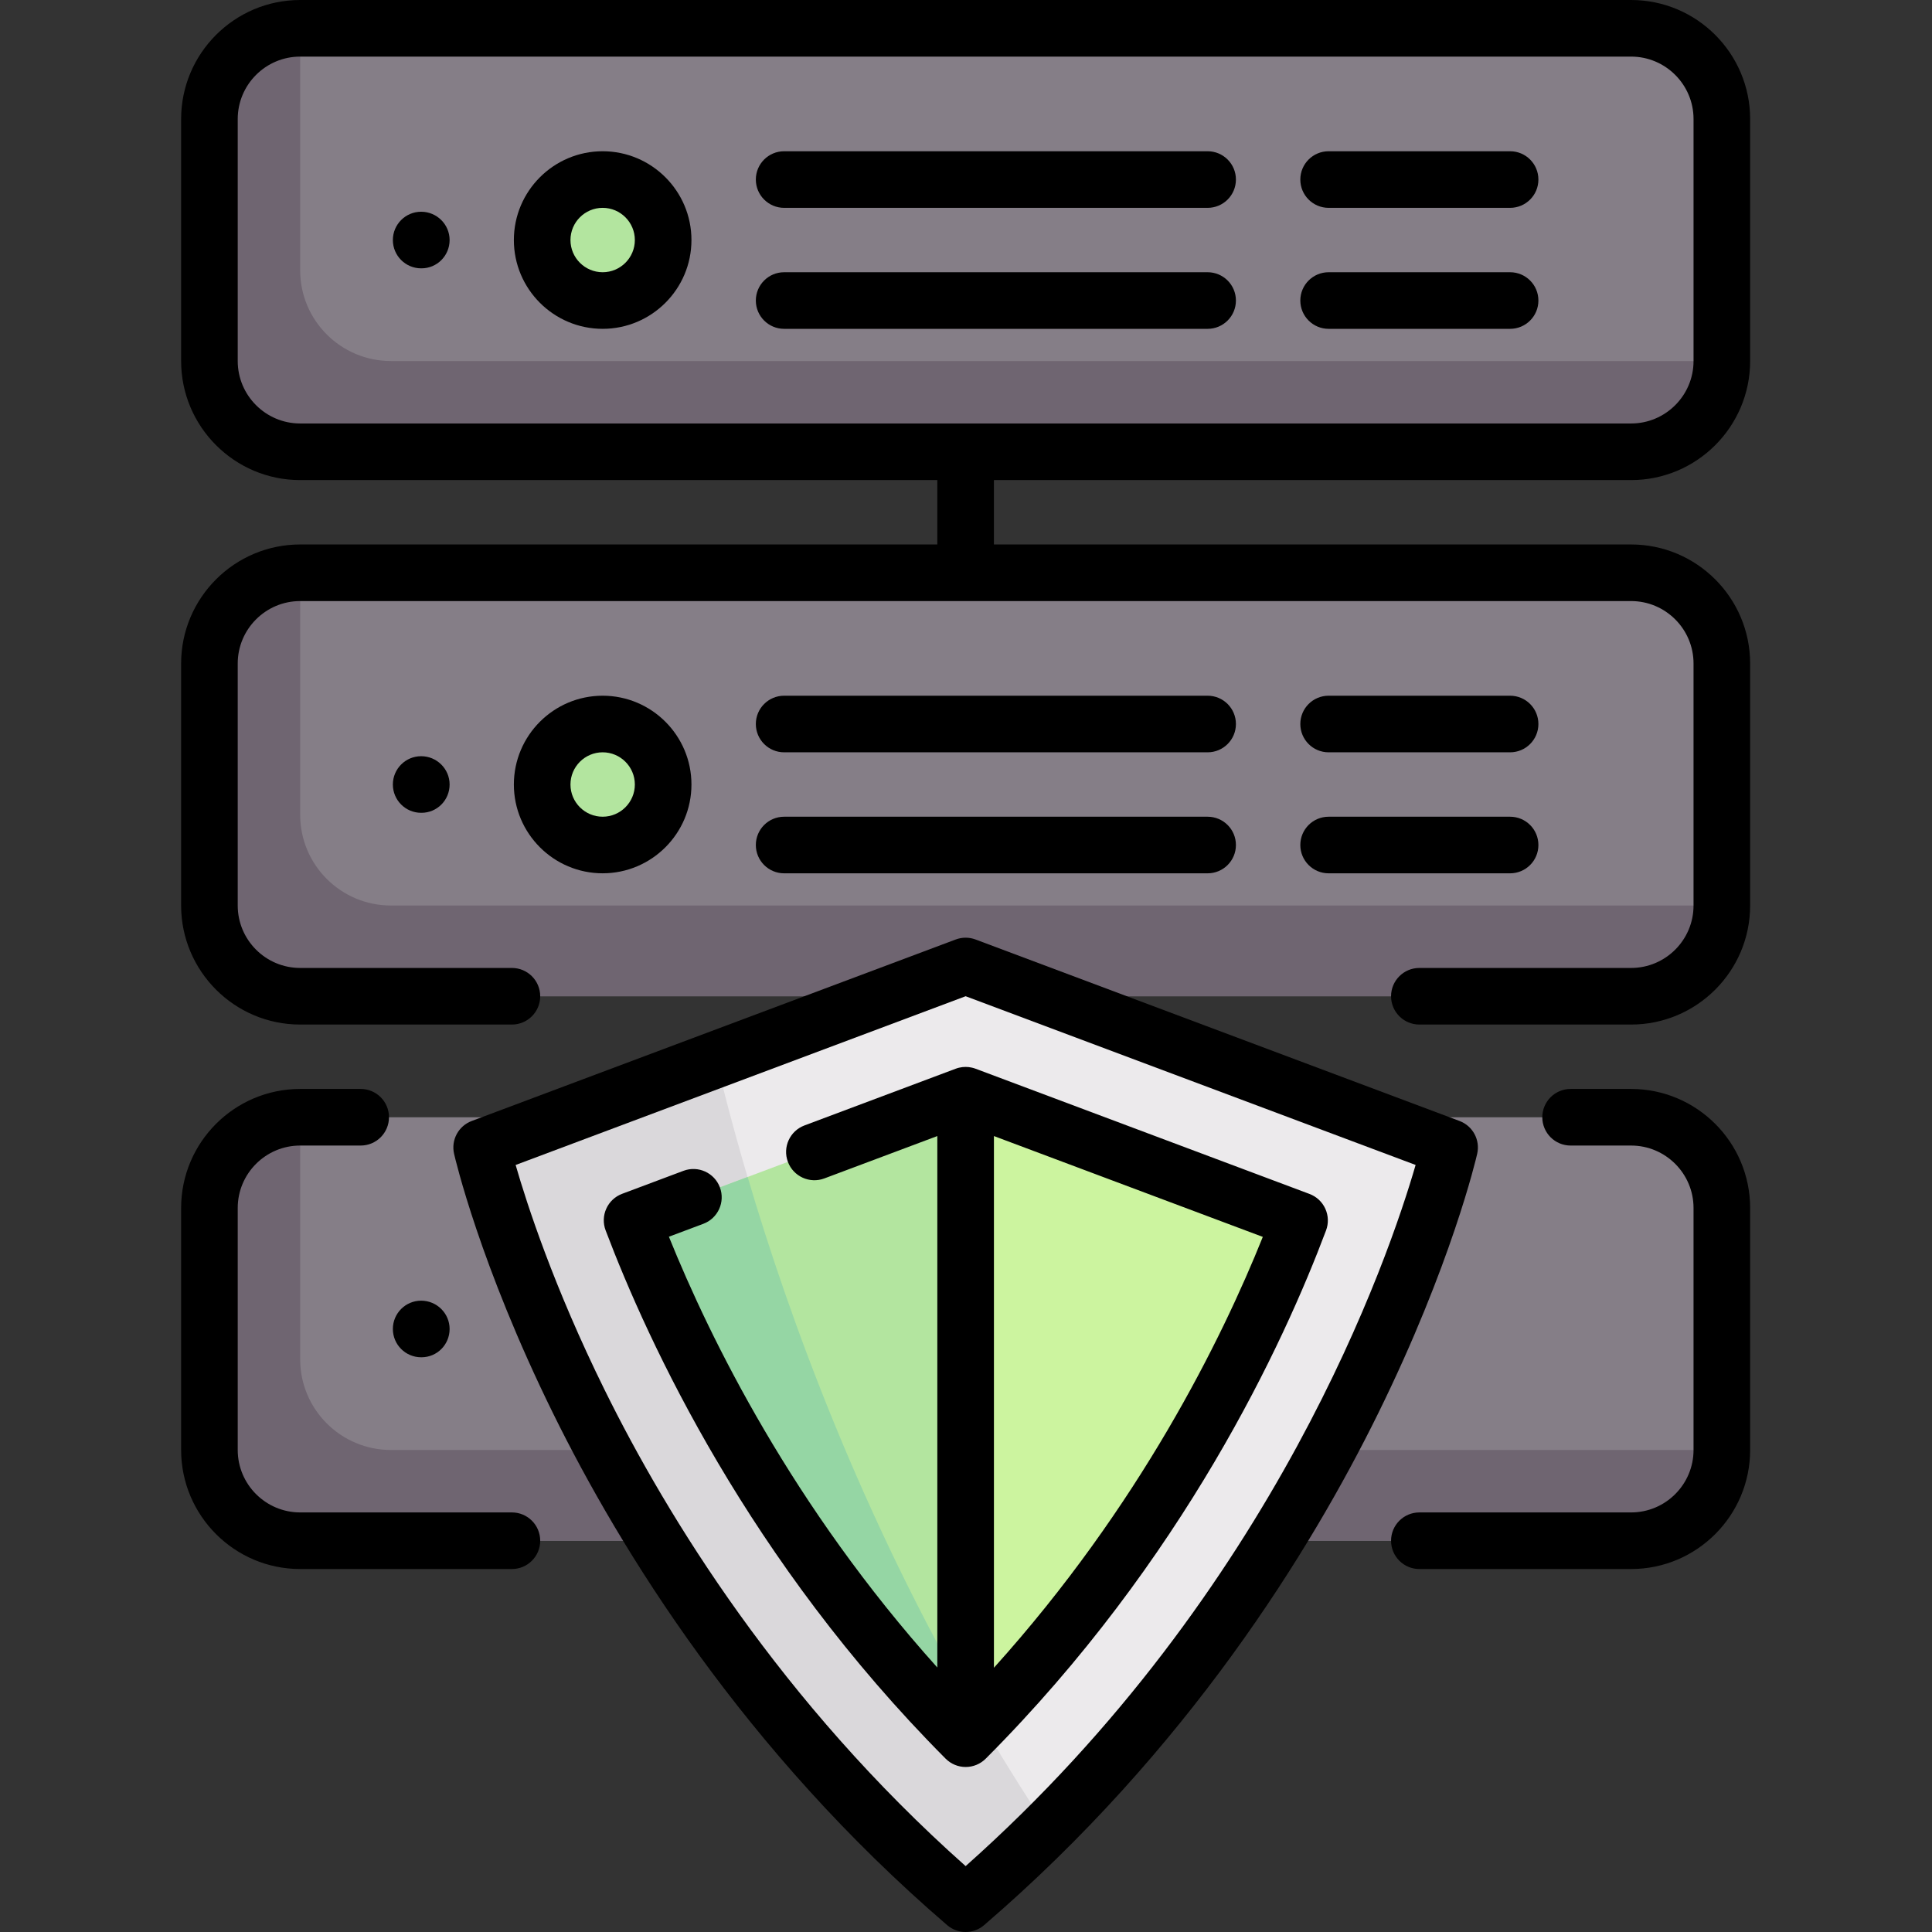 <svg height="512pt" viewBox="-48 0 512 512" width="512pt" xmlns="http://www.w3.org/2000/svg"><rect x="-48" y="0" width="512" height="512" fill="#333333" stroke="none"/><path d="m384.258 408.305h-352.711c-13.281 0-24.047-10.766-24.047-24.047v-64.129c0-13.281 10.766-24.047 24.047-24.047h352.711c13.281 0 24.047 10.766 24.047 24.047v64.129c0 13.281-10.766 24.047-24.047 24.047zm0 0" fill="#857e87"/><path d="m31.547 360.211v-64.129c-13.281 0-24.047 10.766-24.047 24.047v64.129c0 13.281 10.766 24.047 24.047 24.047h352.711c13.281 0 24.047-10.766 24.047-24.047h-352.707c-13.281 0-24.051-10.766-24.051-24.047zm0 0" fill="#6f6571"/><path d="m384.258 264.016h-352.711c-13.281 0-24.047-10.766-24.047-24.047v-64.129c0-13.281 10.766-24.051 24.047-24.051h352.711c13.281 0 24.047 10.77 24.047 24.051v64.129c0 13.281-10.766 24.047-24.047 24.047zm0 0" fill="#857e87"/><path d="m127.742 207.902c0 8.855-7.18 16.031-16.031 16.031-8.855 0-16.035-7.176-16.035-16.031 0-8.855 7.18-16.031 16.035-16.031 8.852 0 16.031 7.176 16.031 16.031zm0 0" fill="#b3e59f"/><path d="m31.547 215.918v-64.129c-13.281 0-24.047 10.77-24.047 24.051v64.129c0 13.281 10.766 24.047 24.047 24.047h352.711c13.281 0 24.047-10.77 24.047-24.047h-352.707c-13.281 0-24.051-10.77-24.051-24.051zm0 0" fill="#6f6571"/><path d="m213.309 499.77c83.098-74.035 113.566-163.039 120.941-188.535 1.164-4.027-.977-8.223-4.902-9.695l-115.816-43.43c-3.629-1.359-7.629-1.359-11.258 0l-115.816 43.43c-3.926 1.473-6.066 5.668-4.902 9.695 7.375 25.492 37.844 114.5 120.941 188.535 3.039 2.707 7.773 2.707 10.812 0zm0 0" fill="#eceaec"/><path d="m141.785 280.793-55.328 20.75c-3.922 1.473-6.066 5.664-4.898 9.691 7.375 25.496 37.84 114.5 120.941 188.535 3.039 2.711 7.77 2.711 10.809 0 5.668-5.047 11.043-10.176 16.23-15.34-54.039-80.957-78.676-165.516-87.754-203.637zm0 0" fill="#dad8db"/><path d="m288.801 320.582c-17.414-6.531-59.961-22.484-75.285-28.23-3.629-1.363-7.613-1.359-11.242.004l-75.238 28.215c-4.223 1.582-6.328 6.289-4.648 10.473 12.57 31.258 36.742 78.777 79.648 123.73 3.152 3.301 8.578 3.301 11.73 0 42.91-44.953 67.082-92.473 79.648-123.73 1.684-4.184-.391-8.879-4.613-10.461zm0 0" fill="#b3e59f"/><path d="m384.258 119.727h-352.711c-13.281 0-24.047-10.766-24.047-24.047v-64.133c0-13.281 10.766-24.047 24.047-24.047h352.711c13.281 0 24.047 10.766 24.047 24.047v64.129c0 13.285-10.766 24.051-24.047 24.051zm0 0" fill="#857e87"/><path d="m127.742 63.613c0 8.855-7.18 16.031-16.031 16.031-8.855 0-16.035-7.176-16.035-16.031s7.18-16.031 16.035-16.031c8.852 0 16.031 7.176 16.031 16.031zm0 0" fill="#b3e59f"/><path d="m288.801 320.582c-17.414-6.531-59.961-22.484-75.285-28.23-1.812-.68-3.711-1.02-5.613-1.02v165.914c2.145 0 4.289-.824 5.863-2.473 42.91-44.953 67.082-92.473 79.652-123.734 1.68-4.18-.395-8.875-4.617-10.457zm0 0" fill="#ccf49f"/><path d="m211.867 456.07c-31.535-53.992-50.742-106.898-61.734-144.164l-23.098 8.664c-4.223 1.582-6.328 6.289-4.645 10.469 12.566 31.262 36.738 78.781 79.648 123.734 2.602 2.723 6.684 3.07 9.828 1.297zm0 0" fill="#95d6a4"/><path d="m31.547 71.629v-64.129c-13.281 0-24.047 10.766-24.047 24.047v64.129c0 13.285 10.766 24.051 24.047 24.051h352.711c13.281 0 24.047-10.77 24.047-24.051h-352.707c-13.281 0-24.051-10.766-24.051-24.047zm0 0" fill="#6f6571"/><path d="m384.258 127.227c17.395 0 31.547-14.152 31.547-31.547v-64.133c0-17.395-14.152-31.547-31.547-31.547h-352.711c-17.395 0-31.547 14.152-31.547 31.547v64.129c0 17.398 14.152 31.551 31.547 31.551h168.855v17.062h-168.855c-17.395 0-31.547 14.152-31.547 31.551v64.129c0 17.395 14.152 31.547 31.547 31.547h56.113c4.145 0 7.5-3.359 7.5-7.5 0-4.145-3.355-7.5-7.5-7.5h-56.113c-9.125 0-16.547-7.422-16.547-16.547v-64.129c0-9.125 7.426-16.551 16.547-16.551h352.711c9.125 0 16.547 7.426 16.547 16.551v64.129c0 9.125-7.422 16.547-16.547 16.547h-56.113c-4.141 0-7.5 3.355-7.5 7.5 0 4.141 3.359 7.5 7.5 7.5h56.113c17.395 0 31.547-14.152 31.547-31.547v-64.129c0-17.398-14.152-31.551-31.547-31.551h-168.855v-17.062zm-369.258-31.547v-64.133c0-9.121 7.426-16.547 16.547-16.547h352.711c9.125 0 16.547 7.426 16.547 16.547v64.129c0 9.125-7.422 16.551-16.547 16.551h-352.711c-9.121 0-16.547-7.426-16.547-16.547zm0 0"/><path d="m159.805 55.082h112.227c4.145 0 7.5-3.359 7.5-7.5 0-4.145-3.355-7.5-7.5-7.5h-112.227c-4.141 0-7.5 3.355-7.5 7.5 0 4.141 3.359 7.5 7.5 7.5zm0 0"/><path d="m279.531 79.645c0-4.141-3.355-7.5-7.5-7.5h-112.227c-4.141 0-7.5 3.359-7.5 7.5 0 4.145 3.359 7.5 7.5 7.5h112.227c4.145 0 7.5-3.359 7.5-7.5zm0 0"/><path d="m304.098 55.082h48.094c4.145 0 7.5-3.359 7.5-7.5 0-4.145-3.355-7.5-7.5-7.5h-48.094c-4.145 0-7.5 3.355-7.5 7.5 0 4.141 3.355 7.5 7.5 7.5zm0 0"/><path d="m304.098 87.145h48.094c4.145 0 7.5-3.355 7.5-7.5 0-4.141-3.355-7.5-7.5-7.5h-48.094c-4.145 0-7.5 3.359-7.5 7.5s3.355 7.5 7.5 7.5zm0 0"/><path d="m111.711 40.082c-12.977 0-23.531 10.555-23.531 23.531 0 12.977 10.555 23.531 23.531 23.531 12.973 0 23.531-10.555 23.531-23.531 0-12.977-10.559-23.531-23.531-23.531zm0 32.062c-4.707 0-8.531-3.828-8.531-8.531 0-4.707 3.828-8.531 8.531-8.531 4.703 0 8.531 3.828 8.531 8.531s-3.828 8.531-8.531 8.531zm0 0"/><path d="m63.613 56.113c-4.145 0-7.5 3.359-7.5 7.5s3.355 7.5 7.5 7.5h.078c4.145 0 7.461-3.359 7.461-7.5s-3.398-7.5-7.539-7.5zm0 0"/><path d="m159.805 199.371h112.227c4.145 0 7.5-3.359 7.5-7.5 0-4.145-3.355-7.5-7.5-7.5h-112.227c-4.141 0-7.5 3.355-7.5 7.5 0 4.141 3.359 7.5 7.5 7.5zm0 0"/><path d="m159.805 231.438h112.227c4.145 0 7.5-3.359 7.5-7.5 0-4.145-3.355-7.5-7.5-7.5h-112.227c-4.141 0-7.5 3.355-7.5 7.5 0 4.141 3.359 7.5 7.5 7.5zm0 0"/><path d="m304.098 199.371h48.094c4.145 0 7.5-3.359 7.5-7.5 0-4.145-3.355-7.5-7.5-7.5h-48.094c-4.145 0-7.5 3.355-7.5 7.5 0 4.141 3.355 7.5 7.5 7.5zm0 0"/><path d="m304.098 231.438h48.094c4.145 0 7.5-3.359 7.5-7.5 0-4.145-3.355-7.5-7.5-7.5h-48.094c-4.145 0-7.5 3.355-7.5 7.5 0 4.141 3.355 7.5 7.5 7.5zm0 0"/><path d="m111.711 184.371c-12.977 0-23.531 10.559-23.531 23.531 0 12.977 10.555 23.531 23.531 23.531 12.973 0 23.531-10.555 23.531-23.531 0-12.973-10.559-23.531-23.531-23.531zm0 32.066c-4.707 0-8.531-3.828-8.531-8.535 0-4.703 3.828-8.531 8.531-8.531 4.703 0 8.531 3.828 8.531 8.531 0 4.707-3.828 8.535-8.531 8.535zm0 0"/><path d="m56.113 207.902c0 4.145 3.355 7.5 7.5 7.5h.078c4.145 0 7.461-3.355 7.461-7.5 0-4.141-3.398-7.5-7.539-7.5-4.145 0-7.5 3.359-7.5 7.5zm0 0"/><path d="m87.66 400.809h-56.113c-9.125 0-16.547-7.426-16.547-16.551v-64.129c0-9.125 7.422-16.547 16.547-16.547h16.039c4.141 0 7.5-3.359 7.5-7.5 0-4.145-3.359-7.5-7.5-7.5h-16.039c-17.395 0-31.547 14.152-31.547 31.547v64.129c0 17.395 14.152 31.551 31.547 31.551h56.113c4.145 0 7.5-3.359 7.5-7.5 0-4.145-3.355-7.5-7.5-7.5zm0 0"/><path d="m384.258 288.582h-16.031c-4.145 0-7.5 3.355-7.5 7.5 0 4.141 3.355 7.5 7.5 7.5h16.031c9.125 0 16.547 7.422 16.547 16.547v64.129c0 9.125-7.422 16.551-16.547 16.551h-56.113c-4.141 0-7.5 3.355-7.5 7.5 0 4.141 3.359 7.5 7.5 7.5h56.113c17.395 0 31.547-14.156 31.547-31.551v-64.129c0-17.395-14.152-31.547-31.547-31.547zm0 0"/><path d="m63.691 359.691c4.145 0 7.461-3.355 7.461-7.5 0-4.141-3.398-7.5-7.539-7.5-4.145 0-7.5 3.359-7.5 7.5 0 4.145 3.355 7.5 7.5 7.5zm0 0"/><path d="m338.797 297.074-128.262-48.098c-1.695-.637-3.566-.637-5.266 0l-128.258 48.098c-3.516 1.316-5.516 5.031-4.676 8.691.27 1.184 6.828 29.367 26.23 68.777 17.863 36.285 50.484 89.27 104.449 135.645 1.406 1.207 3.145 1.812 4.887 1.812 1.742 0 3.484-.605 4.887-1.812 53.969-46.375 86.586-99.359 104.449-135.645 19.402-39.41 25.965-67.594 26.234-68.777.836-3.66-1.164-7.371-4.676-8.691zm-130.895 197.465c-48.98-43.539-78.977-92.387-95.66-126.18-13.488-27.316-20.629-49.336-23.594-59.629l119.254-44.719 119.25 44.715c-6.988 24.121-37.09 112.805-119.25 185.812zm0 0"/><path d="m206.156 282.949c-.312.074-.621.172-.922.285l-40.043 15.02c-3.879 1.453-5.844 5.777-4.391 9.652 1.457 3.879 5.777 5.844 9.656 4.391l29.945-11.23v140.844c-38.266-42.594-60.133-86.922-71.137-114.168l9.129-3.422c3.879-1.453 5.844-5.777 4.387-9.656-1.453-3.879-5.777-5.844-9.652-4.387l-16.254 6.094c-1.867.699-3.379 2.113-4.199 3.93-.82 1.812-.887 3.883-.184 5.746 11.297 29.84 38.023 87.711 90.109 140.016 1.406 1.41 3.316 2.207 5.309 2.207h.004c1.992 0 3.902-.793 5.312-2.203 52.473-52.582 79.031-110.285 90.195-140 .699-1.863.629-3.926-.195-5.738-.82-1.812-2.332-3.223-4.195-3.922l-88.449-33.168c-.316-.121-.645-.219-.977-.297-.566-.133-1.137-.199-1.703-.199-.578 0-1.164.07-1.746.207zm9.246 159.023v-140.906l71.254 26.723c-10.902 27.152-32.691 71.398-71.254 114.184zm0 0"/></svg>